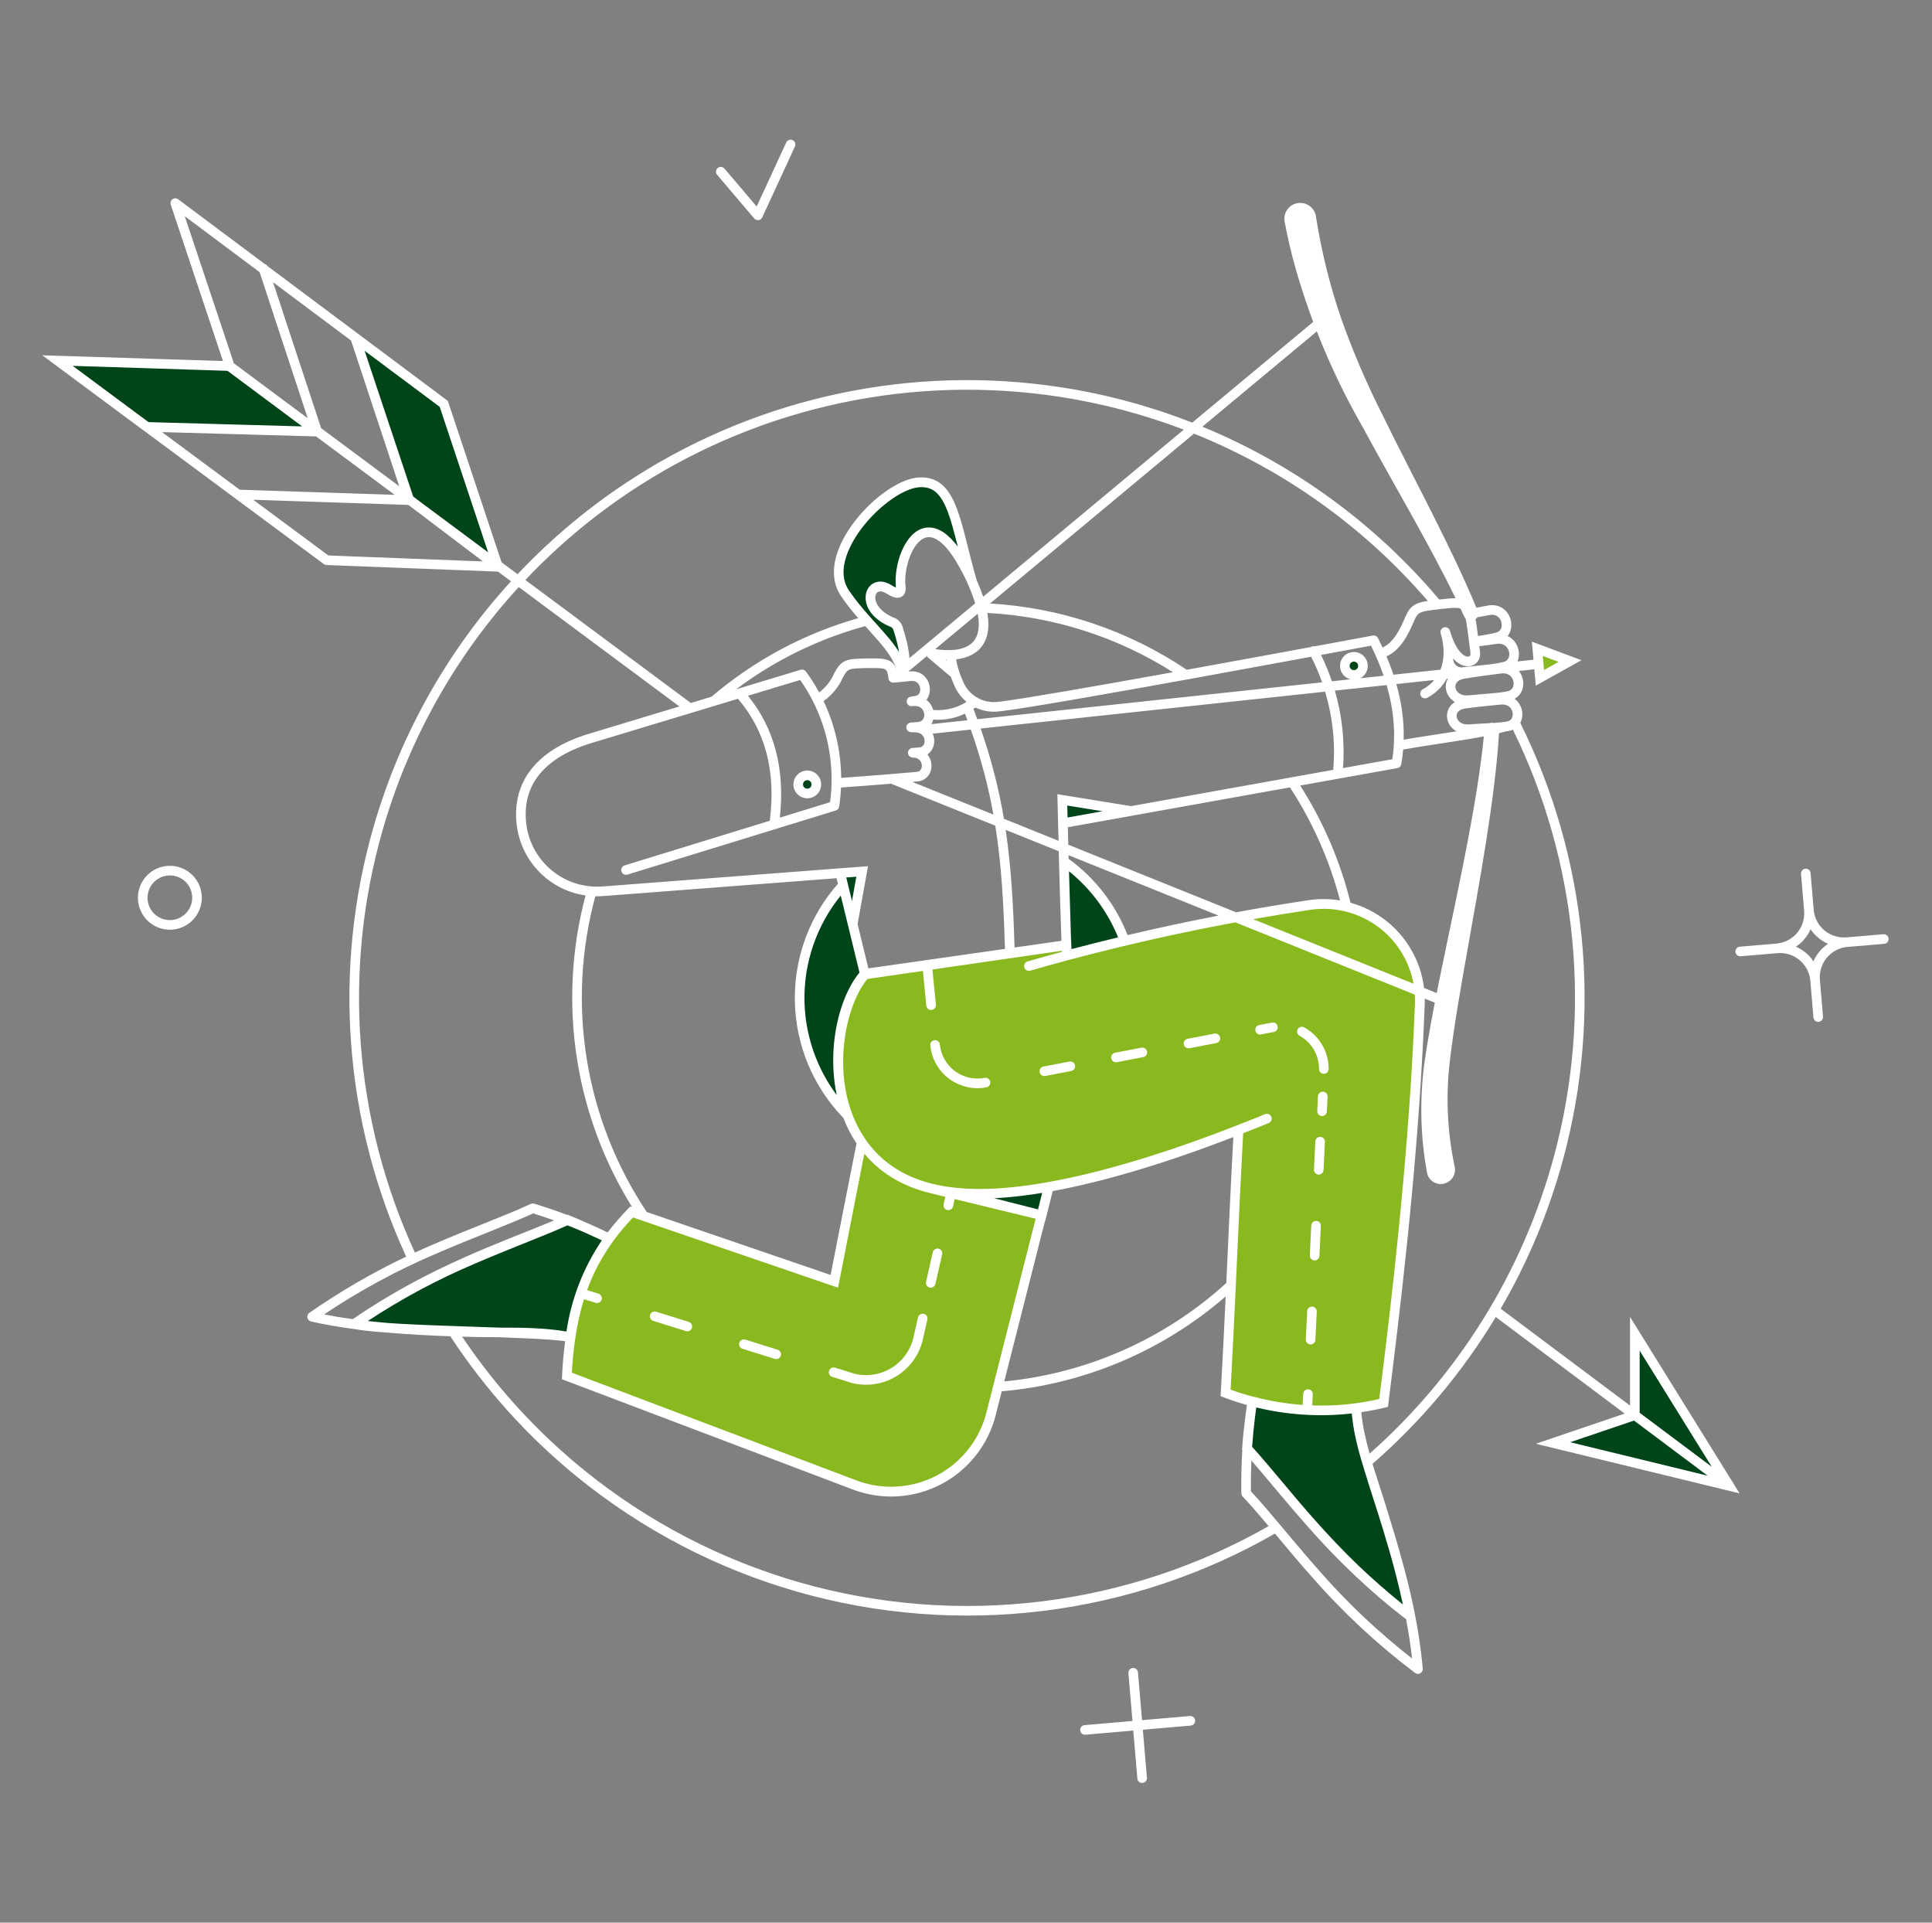 <svg width="201" height="200" viewBox="0 0 201 200" fill="none" xmlns="http://www.w3.org/2000/svg">
<rect x="0" y="0" width="201" height="200" fill="#808080" stroke="none"/>
<path d="M136.248 94.129C127.74 95.406 119.31 97.157 110.997 99.373L110.947 98.298L89.964 101.292C87.031 104.586 85.688 113.157 89.645 118.819L86.81 133.288L65.72 126.068C60.913 130.989 59.32 136.233 58.975 143.13L88.9 154.454C90.315 154.992 91.828 155.224 93.34 155.136C94.851 155.047 96.327 154.639 97.669 153.939C99.012 153.239 100.191 152.263 101.129 151.074C102.067 149.886 102.743 148.512 103.112 147.044L108.356 126.41L98.852 124C107.844 125.192 121.71 120.337 128.857 117.536C128.439 124.699 128.097 134.294 127.508 144.896C132.757 146.888 138.484 147.252 143.943 145.941C145.577 133.135 147.192 118.695 147.724 104.441C147.78 102.97 147.511 101.504 146.937 100.148C146.363 98.792 145.498 97.579 144.403 96.595C143.308 95.611 142.009 94.88 140.6 94.454C139.191 94.028 137.705 93.917 136.248 94.129Z" fill="#89B81F"/>
<path d="M159.941 67.491L160.207 70.512L163.342 68.764L159.941 67.491Z" fill="#89B81F"/>
<path d="M153.272 63.729C150.612 57.229 146.584 49.935 143.449 43.513C141.769 40.203 140.303 36.789 139.06 33.291C137.871 29.822 136.987 26.255 136.419 22.632C136.402 22.478 136.355 22.33 136.28 22.195C136.204 22.06 136.103 21.941 135.981 21.847C135.859 21.752 135.719 21.683 135.57 21.643C135.421 21.603 135.265 21.594 135.112 21.615C134.959 21.637 134.812 21.689 134.68 21.769C134.547 21.849 134.432 21.954 134.342 22.079C134.251 22.204 134.186 22.346 134.151 22.496C134.117 22.647 134.112 22.803 134.139 22.955C134.49 24.839 134.94 26.704 135.488 28.541C137.111 33.989 139.362 39.23 142.195 44.159C145.595 50.467 149.89 57.573 152.795 63.938C152.823 64.001 152.874 64.051 152.939 64.076C153.003 64.101 153.075 64.1 153.138 64.072C153.201 64.044 153.251 63.992 153.276 63.928C153.301 63.864 153.3 63.792 153.272 63.729Z" fill="white"/>
<path d="M89.964 101.292L87.722 92.077C84.733 95.365 83.113 99.671 83.194 104.114C83.275 108.557 85.051 112.801 88.159 115.977C86.145 110.545 87.608 103.933 89.964 101.292Z" fill="#00441A"/>
<path d="M117.001 97.872C114.987 98.347 112.992 98.86 111.001 99.392C110.849 96.276 110.735 91.773 110.678 89.592C113.587 91.636 115.795 94.528 117.001 97.872Z" fill="#00441A"/>
<path d="M99.331 70.094L96.766 67.928C97.464 68.084 98.179 68.148 98.894 68.118C98.976 68.789 99.122 69.451 99.331 70.094Z" fill="#00441A"/>
<path d="M89.698 90.652L88.71 96.143L87.418 90.823L89.698 90.652Z" fill="#00441A"/>
<path d="M97.393 123.75L108.375 126.41L109.116 123.465C105.221 124.149 100.984 124.529 97.393 123.75Z" fill="#00441A"/>
<path d="M117.685 84.363L110.579 85.636L110.522 83.204L117.685 84.363Z" fill="#00441A"/>
<path d="M154.944 75.908C154.336 82.862 152.379 91.678 150.935 98.651C150.175 102.299 149.32 106.365 148.769 110.07C148.178 114.005 148.242 118.012 148.959 121.926C148.988 122.053 149.043 122.173 149.12 122.277C149.197 122.382 149.295 122.47 149.407 122.536C149.52 122.602 149.645 122.643 149.774 122.659C149.903 122.674 150.034 122.663 150.159 122.626C150.408 122.555 150.618 122.39 150.746 122.166C150.874 121.941 150.909 121.676 150.843 121.426C150.065 117.755 149.898 113.98 150.349 110.254C150.786 106.554 151.508 102.521 152.154 98.873C153.384 91.83 155.077 83 155.476 75.946C155.474 75.879 155.448 75.816 155.402 75.768C155.356 75.72 155.294 75.691 155.227 75.686C155.161 75.681 155.095 75.701 155.043 75.742C154.991 75.783 154.955 75.842 154.944 75.908Z" fill="white"/>
<path d="M101.155 60.556C100.946 60.062 100.678 59.55 100.395 59.017C96.256 51.207 93.251 57.877 93.726 61.145C93.745 61.734 93.439 61.909 92.453 61.297C90.415 60.032 89.264 63.384 93.004 64.812C93.182 64.935 93.321 65.106 93.404 65.306C94.126 67.548 94.316 69.006 93.936 70.398C93.636 67.398 90.348 65.342 87.894 61.698C85.143 57.611 91.994 50.431 95.608 50.184C99.222 49.937 99.407 54.685 101.155 60.556Z" fill="#00441A"/>
<path d="M141.093 146.474C137.478 146.953 133.805 146.715 130.282 145.774C130.054 147.427 129.845 148.966 129.731 150.657C133.651 154.95 138.505 161.902 146.717 168.137C144.796 158.256 141.356 151.607 141.093 146.474Z" fill="#00441A"/>
<path d="M59.032 126.885C53.532 129.367 45.563 131.702 36.84 137.734C40.676 138.541 56.276 138.463 59.355 139.102C59.815 135.395 61.193 131.862 63.364 128.823C61.863 128.12 60.609 127.531 59.032 126.885Z" fill="#00441A"/>
<path d="M51.812 58.96L42.559 51.949L36.954 35.134L46.169 42.012L51.812 58.96Z" fill="#00441A"/>
<path d="M33.002 44.9L15.275 44.406L5.984 37.509L23.844 38.079L33.002 44.9Z" fill="#00441A"/>
<path d="M84.929 81.513C84.951 81.762 84.874 82.011 84.714 82.203C84.553 82.395 84.323 82.516 84.074 82.539C83.824 82.561 83.576 82.484 83.384 82.324C83.191 82.163 83.07 81.933 83.048 81.684C83.025 81.434 83.103 81.186 83.263 80.994C83.423 80.801 83.653 80.68 83.903 80.658C84.152 80.635 84.4 80.713 84.593 80.873C84.785 81.033 84.906 81.263 84.929 81.513Z" fill="#00441A"/>
<path d="M141.796 69.182C141.819 69.431 141.741 69.68 141.581 69.872C141.421 70.064 141.19 70.185 140.941 70.208C140.692 70.231 140.443 70.153 140.251 69.993C140.059 69.832 139.938 69.602 139.915 69.353C139.904 69.229 139.917 69.105 139.954 68.986C139.991 68.868 140.051 68.758 140.13 68.663C140.209 68.567 140.307 68.489 140.417 68.431C140.526 68.374 140.646 68.338 140.77 68.327C140.894 68.316 141.018 68.329 141.136 68.366C141.255 68.403 141.365 68.462 141.46 68.542C141.555 68.621 141.634 68.719 141.692 68.828C141.749 68.938 141.785 69.058 141.796 69.182Z" fill="#00441A"/>
<path d="M170.087 138.741V147.215L161.575 150.103L179.91 154.568L170.087 138.741Z" fill="#00441A"/>
<path d="M117.852 173.506C118.127 173.483 118.369 173.688 118.392 173.963L118.814 178.935L123.797 178.504C124.072 178.48 124.315 178.684 124.339 178.959C124.363 179.234 124.159 179.476 123.884 179.5L118.898 179.931L119.323 184.925C119.346 185.2 119.143 185.443 118.868 185.466C118.593 185.49 118.35 185.285 118.327 185.01L117.903 180.017L112.921 180.45C112.646 180.474 112.403 180.27 112.379 179.995C112.356 179.72 112.56 179.478 112.834 179.454L117.818 179.021L117.396 174.047C117.373 173.772 117.577 173.53 117.852 173.506ZM17.946 20.725C18.123 20.597 18.363 20.599 18.539 20.73L27.557 27.472C27.669 27.505 27.765 27.578 27.831 27.677L46.468 41.611L46.594 41.706L46.643 41.854L52.183 58.493L53.848 59.729C57.45 55.907 61.534 52.513 66.026 49.644C79.187 41.239 94.958 37.912 110.393 40.288C115.096 41.011 119.669 42.251 124.039 43.962L136.622 33.486C136.03 31.905 135.491 30.304 135.008 28.684L134.806 27.987C134.344 26.359 133.957 24.71 133.647 23.047V23.043C133.608 22.822 133.616 22.599 133.664 22.386V22.383C133.714 22.168 133.807 21.965 133.936 21.787L134.041 21.657C134.151 21.533 134.279 21.426 134.421 21.34C134.611 21.226 134.822 21.152 135.042 21.121C135.26 21.09 135.485 21.103 135.699 21.16L135.856 21.211C136.011 21.269 136.156 21.35 136.288 21.452C136.463 21.588 136.608 21.758 136.715 21.949L136.717 21.952C136.821 22.139 136.885 22.344 136.912 22.554C137.475 26.147 138.352 29.684 139.531 33.124L140.004 34.423C140.973 37.016 142.066 39.56 143.279 42.047L143.895 43.287L143.898 43.294C146.963 49.573 150.929 56.775 153.597 63.212C153.99 63.138 154.365 63.069 154.796 62.99C155.408 62.877 155.947 63.002 156.366 63.294C156.776 63.581 157.041 64.006 157.161 64.449C157.311 65.007 157.233 65.677 156.853 66.166C156.954 66.213 157.051 66.267 157.141 66.33C157.566 66.626 157.839 67.062 157.958 67.519C158.066 67.938 158.048 68.395 157.876 68.803L159.539 68.626L159.374 66.745L164.529 68.674L159.777 71.324L159.625 69.622L158.014 69.794C158.215 70.044 158.352 70.332 158.421 70.627C158.528 71.079 158.487 71.573 158.264 71.997C158.113 72.284 157.881 72.523 157.58 72.689C157.979 72.989 158.238 73.424 158.336 73.883C158.429 74.317 158.382 74.788 158.163 75.19C165.138 89.263 166.73 105.406 162.626 120.575C161.141 126.067 158.946 131.292 156.128 136.134L169.586 146.213V136.987L180.979 155.343L159.786 150.182L169.03 147.046L155.616 137.001C152.172 142.713 147.849 147.869 142.794 152.275C142.84 152.428 142.885 152.582 142.932 152.738C143.316 153.962 143.729 155.18 144.099 156.374C144.373 157.256 144.64 158.13 144.901 158.996C145.147 159.8 145.393 160.632 145.635 161.494C146.754 165.442 147.646 169.339 148.02 173.578C148.037 173.775 147.937 173.963 147.764 174.059C147.592 174.155 147.379 174.14 147.221 174.021C143.301 171.065 139.696 167.711 136.467 164.013C135.067 162.435 133.805 160.921 132.639 159.529C125.234 163.776 117.059 166.509 108.585 167.564C99.981 168.635 91.248 167.956 82.913 165.566C74.577 163.176 66.811 159.126 60.081 153.658C54.933 149.476 50.474 144.529 46.85 139.002C44.767 138.929 42.522 138.813 40.303 138.62C38.908 138.524 37.727 138.408 36.927 138.258C36.883 138.253 36.839 138.248 36.794 138.242C36.789 138.241 36.783 138.24 36.778 138.239C35.21 138.032 33.711 137.777 32.356 137.461C32.164 137.416 32.016 137.262 31.979 137.068C31.942 136.874 32.023 136.676 32.185 136.563C35.381 134.343 38.75 132.388 42.26 130.717C35.793 116.695 34.588 100.808 38.878 85.963C41.64 76.408 46.557 67.702 53.164 60.467L51.808 59.46H51.792L33.971 58.775C33.871 58.771 33.773 58.737 33.692 58.677L15.113 44.901H15.103L14.977 44.807L4.404 36.959L23.199 37.555L17.765 21.29C17.696 21.082 17.769 20.853 17.946 20.725ZM130.19 151.924C130.144 152.991 130.128 154.06 130.142 155.129C131.165 156.227 132.224 157.478 133.356 158.828C134.244 159.887 135.179 161.009 136.186 162.174L137.218 163.353L137.22 163.356C140.15 166.712 143.396 169.779 146.908 172.519C146.752 171.131 146.541 169.776 146.286 168.438C146.177 168.354 146.069 168.269 145.96 168.184C144.2 166.822 142.593 165.427 141.118 164.036C141.043 163.966 140.969 163.896 140.895 163.826C140.844 163.777 140.792 163.728 140.741 163.679C139.148 162.166 137.623 160.58 136.173 158.925C133.842 156.313 131.905 153.888 130.19 151.924ZM127.515 134.857C120.993 140.515 112.841 143.976 104.219 144.727L103.596 147.184C103.21 148.721 102.503 150.16 101.521 151.403C100.539 152.647 99.305 153.668 97.9 154.401C96.495 155.134 94.95 155.561 93.369 155.654C91.787 155.746 90.203 155.503 88.722 154.94L58.458 143.468L58.475 143.105C58.537 141.86 58.641 140.666 58.795 139.515C57.979 139.402 56.671 139.31 55.053 139.231C54.091 139.184 53.031 139.141 51.917 139.101C51.246 139.1 50.578 139.099 49.921 139.087C49.331 139.076 48.715 139.06 48.079 139.043C51.574 144.247 55.828 148.914 60.712 152.881C67.338 158.265 74.983 162.253 83.189 164.605C91.395 166.957 99.991 167.627 108.462 166.572C116.744 165.541 124.737 162.882 131.985 158.752C131.033 157.622 130.143 156.585 129.28 155.668C129.195 155.577 129.146 155.457 129.144 155.333C129.12 153.843 129.154 152.353 129.245 150.867L129.217 150.837L129.232 150.624C129.312 149.441 129.438 148.332 129.583 147.214C129.628 146.86 129.674 146.506 129.725 146.152C128.918 145.925 128.12 145.663 127.332 145.364C127.329 145.363 127.326 145.361 127.324 145.36L126.989 145.233L127.008 144.868C127.2 141.415 127.364 138.059 127.515 134.857ZM130.7 146.407C130.651 146.765 130.604 147.119 130.559 147.471C130.436 148.48 130.338 149.49 130.269 150.504C131.231 151.564 132.226 152.749 133.286 154.015C134.404 155.351 135.599 156.78 136.923 158.263L136.926 158.266C136.954 158.298 136.983 158.33 137.011 158.362C138.314 159.819 139.738 161.328 141.318 162.847C142.803 164.264 144.349 165.617 145.953 166.901C145.559 165.06 145.116 163.337 144.659 161.715C144.434 160.925 144.199 160.132 143.958 159.332C143.566 158.048 143.177 156.832 142.807 155.677C142.516 154.769 142.237 153.895 141.981 153.051C141.424 151.272 140.917 149.43 140.696 147.618C140.68 147.493 140.667 147.37 140.654 147.247C140.649 147.195 140.643 147.143 140.638 147.091C140.636 147.071 140.633 147.052 140.631 147.032C140.223 147.078 139.813 147.115 139.404 147.143C139.365 147.146 139.327 147.149 139.289 147.152C139.156 147.161 139.023 147.169 138.89 147.175C138.807 147.18 138.725 147.184 138.642 147.187C138.521 147.192 138.399 147.197 138.278 147.201C138.178 147.204 138.079 147.205 137.979 147.207C137.835 147.209 137.691 147.212 137.547 147.213C137.377 147.213 137.206 147.213 137.036 147.211C137.013 147.21 136.989 147.209 136.966 147.209C134.858 147.175 132.756 146.907 130.7 146.407ZM87.19 133.947L86.68 133.772C86.663 133.768 86.645 133.766 86.628 133.76L65.86 126.644C63.586 129.027 62.07 131.488 61.081 134.2L62.263 134.57C62.527 134.652 62.674 134.932 62.591 135.196C62.509 135.459 62.229 135.606 61.965 135.524L60.76 135.147C60.34 136.488 60.037 137.892 59.825 139.378L59.785 139.702L59.78 139.701C59.648 140.692 59.556 141.72 59.495 142.791L89.077 153.986L89.078 153.987C90.427 154.5 91.869 154.72 93.31 154.636C94.751 154.551 96.158 154.163 97.438 153.496C98.718 152.828 99.843 151.898 100.737 150.764C101.631 149.632 102.276 148.321 102.627 146.921L107.746 126.776L99.32 124.731L99.148 125.495C99.087 125.764 98.819 125.933 98.549 125.872C98.28 125.811 98.111 125.542 98.172 125.273L98.348 124.496L97.275 124.236L97.276 124.23L97.218 124.216L97.212 124.214C94.408 123.604 91.87 122.327 89.92 120.01L87.19 133.947ZM163.365 150.023L177.653 153.503L170 147.772L163.365 150.023ZM170.586 146.961L178.085 152.577L170.586 140.494V146.961ZM157.397 75.898C157.261 75.96 157.112 76.01 156.951 76.039C156.84 76.058 156.727 76.075 156.613 76.09C156.603 76.094 156.594 76.1 156.583 76.103C156.389 76.159 156.178 76.213 155.955 76.267C155.524 83.308 153.856 92.031 152.646 98.959C151.999 102.611 151.28 106.629 150.845 110.312V110.314C150.402 113.979 150.565 117.691 151.328 121.302C151.426 121.678 151.372 122.076 151.18 122.413C150.988 122.75 150.671 123 150.296 123.107L150.295 123.106C150.107 123.161 149.91 123.178 149.716 123.156L149.712 123.155C149.519 123.131 149.329 123.069 149.155 122.967L149.153 122.966C148.984 122.867 148.834 122.733 148.716 122.573C148.599 122.413 148.515 122.229 148.471 122.037L148.469 122.027L148.467 122.016C147.74 118.048 147.675 113.986 148.274 109.997L148.496 108.586C148.726 107.179 148.991 105.737 149.271 104.3L148.229 103.88C148.231 103.977 148.232 104.074 148.231 104.171L148.223 104.46C147.73 117.678 146.304 131.052 144.798 143.13C144.678 144.097 144.561 145.056 144.44 146.005C144.439 146.01 144.438 146.014 144.437 146.018L144.395 146.346L144.074 146.423C144.069 146.425 144.065 146.427 144.061 146.428C143.255 146.622 142.443 146.778 141.627 146.9C141.633 146.964 141.637 147.028 141.643 147.091C141.769 148.353 142.073 149.715 142.489 151.213C151.711 143.053 158.411 132.33 161.662 120.313C165.675 105.475 164.154 89.69 157.397 75.898ZM128.528 95.948C122.891 96.992 117.295 98.248 111.75 99.711C111.544 99.765 111.337 99.819 111.13 99.875L111.011 99.906C109.722 100.256 108.452 100.606 107.183 100.972C106.918 101.049 106.642 100.896 106.565 100.63C106.488 100.365 106.641 100.088 106.907 100.011C108.093 99.669 109.279 99.342 110.477 99.016L110.47 98.901L105.19 99.667C105.167 99.672 105.144 99.675 105.12 99.677L97.007 100.854L97.368 104.51C97.395 104.785 97.194 105.03 96.919 105.057C96.645 105.084 96.4 104.884 96.373 104.609L96.016 100.998L90.245 101.835C89.007 103.317 87.996 106.054 87.767 109.153C87.635 110.951 87.769 112.84 88.257 114.638C88.3 114.794 88.345 114.949 88.393 115.103C88.414 115.172 88.436 115.24 88.459 115.308C88.837 116.448 89.361 117.539 90.055 118.533L90.176 118.707L90.174 118.714C93.227 122.917 98.217 123.926 103.58 123.632C103.61 123.631 103.64 123.629 103.67 123.628C103.722 123.625 103.773 123.621 103.825 123.618C104.024 123.605 104.223 123.592 104.423 123.576C104.549 123.566 104.675 123.555 104.8 123.544C104.922 123.533 105.044 123.521 105.167 123.509C105.27 123.499 105.374 123.489 105.477 123.478C105.599 123.465 105.721 123.452 105.843 123.438C105.959 123.425 106.074 123.411 106.19 123.397C106.445 123.366 106.701 123.333 106.957 123.297C107.253 123.256 107.551 123.212 107.85 123.166C108.069 123.132 108.288 123.095 108.507 123.058C108.679 123.029 108.851 122.999 109.024 122.968L109.03 122.967C110.74 122.662 112.48 122.276 114.205 121.836C114.585 121.739 114.964 121.638 115.341 121.537C116.473 121.232 117.592 120.909 118.684 120.575C118.887 120.513 119.09 120.45 119.292 120.387C120.021 120.16 120.738 119.929 121.437 119.697C121.668 119.62 121.896 119.542 122.124 119.465C122.207 119.437 122.29 119.409 122.373 119.38C122.917 119.195 123.45 119.011 123.969 118.827C124.646 118.587 125.298 118.349 125.922 118.118C126.271 117.989 126.61 117.861 126.941 117.736C127.554 117.504 128.133 117.282 128.674 117.07L129.317 116.819C130.238 116.457 130.991 116.16 131.606 115.899C131.86 115.791 132.154 115.91 132.262 116.164C132.37 116.418 132.251 116.711 131.998 116.819C131.294 117.118 130.414 117.462 129.339 117.884C129.083 122.35 128.851 127.7 128.574 133.642C128.578 133.686 128.575 133.729 128.568 133.772C128.408 137.19 128.235 140.802 128.028 144.554C128.634 144.775 129.246 144.973 129.863 145.15L129.864 145.145L130.379 145.282C130.39 145.284 130.402 145.285 130.413 145.288C132.09 145.736 133.802 146.019 135.525 146.141L135.581 144.996C135.594 144.72 135.828 144.507 136.104 144.52C136.38 144.533 136.593 144.768 136.58 145.044L136.524 146.193C137.373 146.222 138.223 146.212 139.072 146.162C139.258 146.15 139.444 146.138 139.63 146.123C139.659 146.12 139.688 146.118 139.717 146.116C139.916 146.099 140.115 146.08 140.313 146.059C140.391 146.051 140.469 146.042 140.546 146.033C141.533 145.92 142.515 145.753 143.49 145.532C143.681 144.027 143.873 142.499 144.062 140.953C145.463 129.432 146.729 116.838 147.207 104.408C147.219 104.092 147.212 103.777 147.193 103.463L128.528 95.948ZM96.104 136.668C96.373 136.729 96.542 136.996 96.481 137.265L96.02 139.296C96.019 139.3 96.02 139.305 96.019 139.309C95.858 140.026 95.567 140.707 95.164 141.319L94.984 141.577C94.486 142.254 93.852 142.818 93.124 143.236C92.397 143.654 91.589 143.918 90.754 144.008C89.919 144.099 89.075 144.014 88.274 143.761C88.249 143.753 88.226 143.742 88.203 143.73L86.582 143.223C86.318 143.141 86.171 142.86 86.253 142.596C86.336 142.333 86.617 142.186 86.88 142.268L88.593 142.804C88.615 142.811 88.635 142.821 88.655 142.831C89.3 143.023 89.977 143.086 90.647 143.013C91.344 142.938 92.018 142.719 92.626 142.37C93.234 142.02 93.762 141.548 94.178 140.983C94.594 140.42 94.887 139.776 95.041 139.093C95.042 139.091 95.043 139.089 95.043 139.087L95.506 137.045C95.567 136.775 95.835 136.607 96.104 136.668ZM128.315 118.281C127.967 118.415 127.606 118.554 127.232 118.695C126.887 118.825 126.532 118.959 126.168 119.093C126.127 119.109 126.086 119.125 126.044 119.14C125.518 119.334 124.972 119.532 124.411 119.732C124.37 119.746 124.329 119.761 124.289 119.775C123.801 119.948 123.301 120.12 122.791 120.295C122.646 120.344 122.5 120.395 122.354 120.444C122.168 120.507 121.981 120.57 121.792 120.632C121.639 120.684 121.484 120.734 121.329 120.785C120.523 121.05 119.696 121.312 118.855 121.568C118.729 121.606 118.603 121.645 118.476 121.683C118.233 121.756 117.988 121.83 117.743 121.902C117.693 121.916 117.644 121.931 117.594 121.945C117.026 122.111 116.453 122.272 115.875 122.429C115.771 122.458 115.666 122.486 115.561 122.514C115.289 122.587 115.016 122.66 114.742 122.731C114.718 122.737 114.695 122.744 114.671 122.75C114.553 122.78 114.433 122.809 114.314 122.839C113.877 122.95 113.439 123.057 113 123.161C112.806 123.207 112.611 123.252 112.417 123.296C112.166 123.354 111.917 123.411 111.667 123.465C111.611 123.477 111.556 123.49 111.5 123.502C111.193 123.568 110.886 123.631 110.579 123.693C110.483 123.712 110.386 123.731 110.291 123.75C110.085 123.79 109.879 123.83 109.673 123.868C109.623 123.877 109.573 123.887 109.523 123.896L108.739 127.012L108.719 127.007L104.481 143.698C113.083 142.872 121.188 139.283 127.58 133.463C127.845 127.767 128.072 122.597 128.315 118.281ZM76.919 139.677C77.002 139.414 77.282 139.267 77.545 139.349L80.903 140.4C81.166 140.482 81.313 140.762 81.231 141.026C81.148 141.29 80.868 141.437 80.604 141.354L77.248 140.304C76.984 140.222 76.837 139.941 76.919 139.677ZM136.517 135.918C136.793 135.931 137.006 136.165 136.993 136.441L136.851 139.375C136.838 139.65 136.603 139.863 136.328 139.85C136.052 139.837 135.839 139.603 135.852 139.327L135.994 136.393C136.007 136.117 136.241 135.904 136.517 135.918ZM59.04 127.464C57.712 128.057 56.249 128.647 54.683 129.275C53.036 129.935 51.271 130.641 49.408 131.448L49.404 131.449C45.518 133.094 41.791 135.092 38.269 137.413C38.963 137.491 39.666 137.561 40.373 137.623C40.755 137.649 41.155 137.675 41.572 137.699C43.615 137.815 46.015 137.9 48.398 137.981C49.589 138.021 50.776 138.06 51.911 138.101C54.203 138.105 56.655 138.108 58.932 138.51C59.434 135.112 60.692 131.87 62.614 129.024C61.987 128.731 61.395 128.457 60.791 128.186C60.212 127.935 59.628 127.694 59.04 127.464ZM67.634 136.774C67.717 136.51 67.997 136.363 68.26 136.446L71.655 137.507C71.918 137.59 72.065 137.871 71.983 138.134C71.9 138.398 71.62 138.545 71.357 138.463L67.961 137.4C67.698 137.317 67.552 137.037 67.634 136.774ZM55.468 126.221C54.096 126.845 52.575 127.462 50.939 128.118C49.228 128.804 47.388 129.537 45.437 130.383L45.433 130.385C41.335 132.126 37.413 134.251 33.716 136.729C34.663 136.917 35.665 137.082 36.703 137.222C44.803 131.654 52.291 129.216 57.643 126.944C56.924 126.687 56.199 126.446 55.468 126.221ZM97.64 129.887C97.909 129.948 98.078 130.216 98.017 130.485L97.321 133.557C97.26 133.827 96.992 133.995 96.723 133.934C96.454 133.873 96.285 133.606 96.346 133.337L97.041 130.264C97.103 129.995 97.371 129.826 97.64 129.887ZM62.87 93.203L62.869 93.202C62.558 93.229 62.247 93.238 61.936 93.231C60.445 98.732 60.136 104.488 61.037 110.119C61.949 115.825 64.081 121.265 67.283 126.074L86.412 132.623L89.11 118.936C88.546 118.1 88.096 117.209 87.744 116.289C84.583 113.028 82.777 108.689 82.694 104.146C82.69 103.957 82.691 103.768 82.694 103.58C82.745 99.291 84.333 95.159 87.174 91.939L87.032 91.353L62.87 93.203ZM136.944 127.001C137.22 127.014 137.433 127.248 137.419 127.524L137.27 130.638C137.257 130.914 137.022 131.127 136.747 131.114C136.471 131.1 136.258 130.867 136.271 130.591L136.42 127.476C136.434 127.2 136.668 126.987 136.944 127.001ZM53.97 61.067C47.432 68.204 42.567 76.802 39.839 86.241C35.617 100.853 36.802 116.491 43.166 130.294C43.509 130.136 43.853 129.982 44.198 129.83L45.042 129.464C47.007 128.612 48.86 127.873 50.567 127.189C52.278 126.503 53.838 125.874 55.229 125.234L55.315 125.204C55.403 125.181 55.496 125.183 55.584 125.21C56.724 125.556 57.852 125.943 58.965 126.366L59.022 126.34L59.221 126.422C59.929 126.713 60.573 126.992 61.202 127.274C61.881 127.568 62.554 127.878 63.221 128.201C63.854 127.361 64.564 126.535 65.362 125.718L65.582 125.493L65.756 125.551C62.86 120.894 60.917 115.703 60.049 110.277C59.136 104.567 59.434 98.73 60.92 93.146C60.474 93.081 60.032 92.983 59.599 92.847C58.541 92.515 57.558 91.976 56.709 91.263C55.858 90.55 55.158 89.676 54.646 88.692C54.135 87.708 53.822 86.633 53.727 85.528L53.699 85.113C53.607 83.059 54.204 81.3 55.395 79.861C56.656 78.338 58.553 77.208 60.91 76.439L60.92 76.436L70.681 73.486L53.97 61.067ZM108.428 124.088C108.142 124.134 107.854 124.179 107.565 124.221C107.44 124.24 107.315 124.257 107.19 124.275C107.009 124.3 106.828 124.324 106.646 124.347C106.524 124.363 106.402 124.379 106.281 124.394C106.148 124.41 106.015 124.425 105.881 124.44C105.816 124.447 105.751 124.454 105.685 124.462C105.502 124.481 105.321 124.5 105.139 124.517C105.061 124.525 104.982 124.532 104.904 124.539C104.798 124.548 104.692 124.557 104.586 124.566C104.437 124.578 104.288 124.589 104.139 124.599C103.983 124.61 103.826 124.62 103.669 124.629C103.588 124.633 103.508 124.64 103.427 124.644L107.993 125.801L108.428 124.088ZM137.364 118.258C137.64 118.272 137.853 118.506 137.839 118.782L137.699 121.71C137.685 121.985 137.451 122.198 137.175 122.185C136.899 122.172 136.686 121.938 136.7 121.662L136.84 118.734C136.854 118.458 137.088 118.245 137.364 118.258ZM150.216 104.681C149.858 106.529 149.526 108.378 149.263 110.143C148.681 114.016 148.743 117.961 149.447 121.814L149.476 121.902L149.522 121.979L149.523 121.981C149.559 122.03 149.606 122.072 149.66 122.104C149.71 122.134 149.768 122.153 149.831 122.162C149.893 122.169 149.957 122.164 150.017 122.146L150.022 122.145C150.145 122.11 150.248 122.029 150.311 121.919C150.375 121.807 150.392 121.676 150.36 121.553L150.356 121.542L150.354 121.53C149.565 117.805 149.394 113.974 149.852 110.194C150.061 108.422 150.336 106.575 150.635 104.733C150.532 104.763 150.419 104.763 150.311 104.719L150.216 104.681ZM137.64 113.559C137.916 113.573 138.129 113.808 138.116 114.084L138.041 115.619C138.027 115.895 137.792 116.108 137.516 116.094C137.241 116.081 137.028 115.846 137.042 115.571L137.117 114.035C137.13 113.759 137.364 113.546 137.64 113.559ZM87.47 93.16C84.969 96.243 83.626 100.116 83.694 104.105L83.706 104.508C83.85 107.921 85.024 111.195 87.049 113.911C86.716 112.318 86.622 110.69 86.721 109.135C86.912 106.148 87.812 103.357 89.126 101.545C89.141 101.523 89.157 101.501 89.172 101.48C89.228 101.404 89.284 101.329 89.341 101.256C89.366 101.225 89.392 101.194 89.418 101.164L87.691 94.064L87.47 93.16ZM97.235 108.202C97.51 108.175 97.755 108.376 97.782 108.651C97.835 109.195 98.001 109.72 98.27 110.197C98.538 110.672 98.903 111.086 99.34 111.414C99.724 111.7 100.156 111.913 100.614 112.044L100.812 112.094C101.345 112.217 101.897 112.226 102.433 112.123C102.704 112.07 102.967 112.248 103.019 112.519C103.071 112.79 102.894 113.053 102.623 113.105C101.949 113.235 101.257 113.223 100.588 113.069C100.004 112.935 99.45 112.696 98.953 112.364L98.743 112.215C98.194 111.805 97.736 111.286 97.399 110.689C97.062 110.092 96.854 109.431 96.787 108.749C96.76 108.474 96.96 108.229 97.235 108.202ZM111.257 110.424C111.528 110.372 111.791 110.55 111.843 110.821C111.895 111.092 111.718 111.354 111.447 111.407L108.748 111.926C108.477 111.979 108.214 111.802 108.162 111.531C108.109 111.26 108.287 110.997 108.558 110.945L111.257 110.424ZM135.009 107.065C135.142 106.823 135.446 106.735 135.688 106.868C135.869 106.967 136.042 107.077 136.208 107.198L136.371 107.322L136.372 107.323C136.955 107.787 137.424 108.378 137.746 109.048C138.067 109.721 138.232 110.457 138.228 111.203C138.226 111.479 138.001 111.701 137.725 111.7C137.449 111.698 137.226 111.473 137.228 111.197C137.232 110.603 137.1 110.017 136.844 109.481C136.588 108.946 136.214 108.476 135.75 108.106L135.485 107.913C135.394 107.852 135.302 107.796 135.208 107.744C134.965 107.611 134.876 107.307 135.009 107.065ZM118.753 108.982C119.025 108.93 119.286 109.107 119.338 109.379C119.39 109.649 119.214 109.911 118.943 109.963L116.201 110.492C115.93 110.544 115.667 110.366 115.615 110.095C115.563 109.824 115.74 109.562 116.011 109.509L118.753 108.982ZM126.349 107.52C126.62 107.468 126.883 107.645 126.935 107.917C126.987 108.188 126.81 108.449 126.539 108.502L123.748 109.039C123.476 109.091 123.214 108.913 123.162 108.642C123.11 108.371 123.287 108.11 123.558 108.057L126.349 107.52ZM132.334 106.368C132.606 106.316 132.867 106.493 132.919 106.764C132.972 107.035 132.795 107.298 132.524 107.35L131.195 107.606C130.924 107.658 130.661 107.481 130.609 107.21C130.557 106.938 130.734 106.676 131.005 106.624L132.334 106.368ZM187.829 90.363C188.104 90.34 188.345 90.544 188.369 90.819L188.692 94.653L188.709 94.807C188.819 95.577 189.211 96.282 189.81 96.783C190.449 97.317 191.273 97.577 192.103 97.507L195.942 97.183C196.217 97.16 196.459 97.365 196.482 97.64C196.505 97.915 196.301 98.157 196.026 98.18L192.188 98.504L192.187 98.502C191.36 98.58 190.595 98.982 190.061 99.62C189.56 100.22 189.301 100.981 189.329 101.758L189.338 101.915L189.661 105.753C189.684 106.028 189.48 106.27 189.205 106.294C188.93 106.317 188.688 106.112 188.665 105.837L188.34 101.988C188.265 101.216 187.909 100.501 187.341 99.977L187.224 99.874C186.586 99.34 185.763 99.079 184.934 99.149L184.933 99.148L184.93 99.149L181.092 99.472C180.817 99.495 180.575 99.291 180.551 99.016C180.528 98.741 180.733 98.498 181.008 98.475L184.842 98.153L184.997 98.134C185.766 98.025 186.47 97.635 186.972 97.036C187.506 96.397 187.766 95.572 187.696 94.742L187.373 90.903C187.349 90.628 187.554 90.386 187.829 90.363ZM152.574 93.238L151.424 98.752C151.093 100.341 150.747 102.006 150.415 103.682L150.685 103.792C150.721 103.806 150.753 103.826 150.784 103.847C151.071 102.123 151.373 100.414 151.662 98.786C152.082 96.377 152.553 93.767 153.01 91.094C152.865 91.815 152.72 92.531 152.574 93.238ZM154.373 76.604C153.478 76.774 152.485 76.938 151.466 77.097C149.607 77.388 147.651 77.673 145.979 77.969C145.937 78.474 145.875 78.981 145.788 79.491C145.752 79.698 145.591 79.862 145.383 79.899L135.267 81.713C137.665 85.465 139.434 89.583 140.506 93.906C140.586 93.928 140.665 93.951 140.745 93.975C142.224 94.423 143.587 95.19 144.737 96.223C145.886 97.256 146.794 98.53 147.397 99.953C147.779 100.855 148.032 101.804 148.151 102.771L149.471 103.302C149.794 101.681 150.127 100.076 150.445 98.549C151.841 91.806 153.7 83.399 154.373 76.604ZM140.449 94.943C139.112 94.541 137.703 94.437 136.322 94.641L136.323 94.642C134.336 94.94 132.353 95.264 130.375 95.614L147.058 102.331C146.964 101.819 146.829 101.315 146.652 100.824L146.461 100.337C145.918 99.051 145.097 97.901 144.057 96.968C143.019 96.036 141.786 95.345 140.449 94.943ZM74.427 73.398C74.423 73.4 74.418 73.401 74.414 73.402L61.219 77.389C58.976 78.121 57.268 79.167 56.166 80.499C55.141 81.736 54.616 83.251 54.699 85.072L54.723 85.44C54.807 86.414 55.083 87.364 55.534 88.231C55.985 89.098 56.602 89.868 57.351 90.497C58.1 91.125 58.966 91.6 59.899 91.893C60.832 92.186 61.814 92.292 62.788 92.206H62.794L87.379 90.324L90.304 90.105L89.221 96.121L90.343 100.732L104.553 98.705C104.415 94.079 104.201 89.989 103.548 85.89L92.699 81.522C92.562 81.533 92.422 81.546 92.28 81.557C90.732 81.683 88.902 81.824 87.497 81.921C87.467 82.582 87.404 83.245 87.304 83.906C87.275 84.096 87.14 84.253 86.957 84.309L80.768 86.213C80.718 86.238 80.664 86.255 80.607 86.262L65.278 90.978C65.014 91.059 64.734 90.911 64.653 90.647C64.572 90.383 64.72 90.103 64.984 90.022L80.086 85.376C80.743 80.219 79.624 76.01 76.775 72.689L74.427 73.398ZM188.368 96.654C188.21 97.021 188 97.367 187.74 97.678C187.479 97.99 187.175 98.257 186.842 98.477C187.209 98.635 187.554 98.846 187.866 99.107L188.02 99.242C188.267 99.469 188.483 99.725 188.666 100.001C188.823 99.635 189.034 99.29 189.294 98.979L189.43 98.825C189.658 98.578 189.913 98.361 190.189 98.178C189.823 98.021 189.479 97.81 189.168 97.55C188.857 97.29 188.588 96.987 188.368 96.654ZM111.215 90.629C111.265 92.423 111.331 94.658 111.413 97.264C111.432 97.769 111.452 98.261 111.473 98.73C113.085 98.305 114.702 97.898 116.323 97.507C115.23 94.816 113.471 92.45 111.215 90.629ZM104.627 86.325C105.214 90.254 105.417 94.184 105.549 98.563L110.43 97.867C110.424 97.676 110.418 97.487 110.413 97.299C110.306 94.523 110.224 91.375 110.179 89.645C110.176 89.615 110.174 89.585 110.176 89.554L110.152 88.611L110.159 88.616C110.158 88.594 110.158 88.573 110.158 88.551L104.627 86.325ZM111.17 89.011C111.173 89.118 111.176 89.228 111.179 89.34C113.942 91.343 116.068 94.096 117.307 97.272C120.449 96.53 123.607 95.853 126.777 95.243L111.168 88.959C111.169 88.976 111.17 88.994 111.17 89.011ZM17.543 90.067C17.924 90.051 18.305 90.1 18.67 90.215C19.087 90.345 19.475 90.557 19.81 90.838C20.145 91.118 20.421 91.463 20.623 91.851C20.823 92.239 20.945 92.662 20.982 93.097L20.995 93.342C21.003 93.915 20.862 94.481 20.585 94.985C20.27 95.561 19.79 96.031 19.207 96.335C18.625 96.638 17.964 96.762 17.311 96.691C16.739 96.629 16.195 96.42 15.731 96.086L15.537 95.934C15.033 95.512 14.666 94.95 14.482 94.319C14.298 93.688 14.305 93.017 14.502 92.39C14.7 91.763 15.079 91.209 15.591 90.797C16.103 90.386 16.725 90.135 17.379 90.078L17.543 90.067ZM17.47 91.074H17.468C17.011 91.114 16.576 91.289 16.217 91.577C15.859 91.864 15.595 92.252 15.457 92.69C15.319 93.128 15.313 93.598 15.442 94.039C15.57 94.479 15.827 94.872 16.178 95.168C16.53 95.463 16.963 95.647 17.419 95.697C17.876 95.747 18.337 95.66 18.745 95.448C19.152 95.236 19.488 94.907 19.709 94.504C19.929 94.102 20.026 93.642 19.986 93.184V93.182C19.96 92.878 19.875 92.582 19.735 92.311C19.595 92.04 19.401 91.8 19.168 91.604C18.934 91.408 18.664 91.261 18.373 91.169C18.081 91.079 17.774 91.046 17.47 91.074ZM117.772 84.853L117.773 84.855L111.094 86.051C111.097 86.174 111.101 86.323 111.105 86.498C111.114 86.853 111.126 87.312 111.14 87.87L128.602 94.9C131.118 94.437 133.642 94.014 136.173 93.634H136.176C137.254 93.478 138.346 93.489 139.415 93.666C138.324 89.49 136.563 85.519 134.201 81.905L117.772 84.853ZM88.043 91.277L88.637 93.721L89.091 91.198L88.043 91.277ZM102.022 75.783C103.172 79.076 103.931 82.137 104.444 85.173L110.129 87.463C110.12 87.095 110.111 86.781 110.105 86.522C110.102 86.415 110.099 86.317 110.097 86.229L110.092 86.231L110.008 82.614L110.602 82.711L117.676 83.855L138.708 80.081C138.941 77.329 138.649 74.572 137.863 71.95L102.022 75.783ZM77.815 72.375C80.587 75.79 81.68 80.032 81.131 85.054L86.358 83.446C86.442 82.814 86.494 82.18 86.511 81.548C86.507 81.529 86.502 81.509 86.501 81.489C86.497 81.441 86.503 81.393 86.513 81.348C86.558 78.459 85.906 75.604 84.616 73.025C84.612 73.019 84.608 73.014 84.604 73.008C84.589 72.982 84.577 72.955 84.567 72.927C84.182 72.169 83.742 71.436 83.248 70.733L77.815 72.375ZM111.065 85.041L113.739 84.562L114.709 84.387L111.036 83.794L111.065 85.041ZM97.033 76.317C97.105 76.481 97.154 76.654 97.178 76.829C97.235 77.246 97.155 77.69 96.913 78.054C96.801 78.222 96.657 78.365 96.487 78.478C96.718 78.759 96.858 79.1 96.897 79.447C96.943 79.856 96.856 80.289 96.61 80.64C96.356 81.002 95.952 81.25 95.439 81.29L95.438 81.288C95.379 81.294 95.28 81.305 95.168 81.315C95.097 81.322 95.012 81.328 94.915 81.337L103.352 84.734C102.838 81.876 102.095 78.99 101 75.892L97.033 76.317ZM83.858 80.16C84.239 80.125 84.618 80.244 84.913 80.489C85.207 80.734 85.392 81.086 85.426 81.467C85.457 81.801 85.371 82.134 85.184 82.409L85.098 82.523C84.853 82.817 84.5 83.002 84.119 83.037C83.737 83.071 83.358 82.953 83.064 82.708C82.806 82.493 82.632 82.197 82.57 81.871L82.55 81.729C82.516 81.348 82.633 80.968 82.878 80.673C83.124 80.379 83.477 80.195 83.858 80.16ZM83.948 81.156C83.831 81.167 83.722 81.224 83.647 81.314C83.572 81.404 83.535 81.521 83.545 81.638C83.556 81.756 83.613 81.865 83.704 81.94C83.794 82.016 83.912 82.051 84.029 82.041C84.146 82.03 84.254 81.973 84.33 81.882C84.405 81.792 84.442 81.675 84.431 81.558C84.421 81.441 84.363 81.333 84.273 81.257C84.182 81.182 84.065 81.145 83.948 81.156ZM90.453 69.492C89.873 69.5 89.441 69.506 89.101 69.529C88.76 69.552 88.549 69.591 88.401 69.646C88.16 69.736 88.007 69.888 87.682 70.489C87.249 71.472 86.556 72.315 85.682 72.93C86.866 75.425 87.492 78.151 87.514 80.917C88.901 80.82 90.683 80.684 92.199 80.561C93.06 80.491 93.835 80.426 94.402 80.377C94.685 80.353 94.916 80.334 95.08 80.319C95.238 80.305 95.309 80.298 95.319 80.297L95.361 80.293C95.579 80.276 95.71 80.182 95.79 80.067C95.879 79.941 95.925 79.759 95.903 79.56C95.86 79.182 95.579 78.801 94.962 78.801C94.694 78.801 94.473 78.589 94.463 78.32C94.454 78.051 94.659 77.823 94.927 77.803H94.929L94.933 77.802C94.937 77.802 94.942 77.802 94.949 77.801C94.963 77.8 94.983 77.799 95.007 77.797C95.057 77.794 95.125 77.788 95.201 77.783L95.637 77.747C95.863 77.724 95.998 77.624 96.081 77.501C96.171 77.365 96.215 77.173 96.187 76.963C96.133 76.566 95.827 76.169 95.18 76.179L95.172 76.18C95.105 76.18 94.995 76.174 94.915 76.169C94.873 76.167 94.834 76.165 94.805 76.163C94.791 76.162 94.779 76.161 94.771 76.161C94.767 76.16 94.763 76.16 94.761 76.16H94.758C94.496 76.142 94.291 75.923 94.291 75.66C94.292 75.396 94.497 75.178 94.76 75.162C95.059 75.143 95.313 75.125 95.579 75.09C95.976 75.035 96.189 74.714 96.154 74.291C96.119 73.874 95.84 73.496 95.327 73.446C95.184 73.435 95.04 73.439 94.898 73.459L94.897 73.458L94.892 73.459C94.619 73.493 94.37 73.3 94.335 73.028C94.299 72.755 94.489 72.505 94.761 72.467C94.763 72.467 94.766 72.467 94.768 72.466L94.983 72.433C95.059 72.42 95.148 72.404 95.232 72.392L95.305 72.377C95.468 72.336 95.572 72.243 95.64 72.127C95.725 71.98 95.762 71.775 95.726 71.558C95.69 71.343 95.587 71.151 95.438 71.022C95.315 70.915 95.139 70.834 94.89 70.834L94.779 70.838C94.132 70.895 93.643 70.939 92.989 71.009H92.882C92.755 70.998 92.632 70.938 92.543 70.832C92.465 70.738 92.43 70.624 92.43 70.51C92.346 69.836 92.209 69.696 92.082 69.627C91.985 69.576 91.827 69.532 91.546 69.508C91.407 69.497 91.249 69.491 91.069 69.489L90.453 69.492ZM138.876 71.841C139.633 74.445 139.924 77.173 139.725 79.898L144.856 78.977C145.247 76.358 144.998 73.794 144.258 71.265L138.876 71.841ZM150.521 70.595C150.054 71.444 149.361 72.126 148.489 72.586C148.245 72.714 147.943 72.62 147.814 72.376C147.685 72.131 147.779 71.83 148.023 71.701C148.482 71.459 148.886 71.133 149.219 70.735L145.271 71.157C145.809 73.052 146.085 74.98 146.036 76.945C147.672 76.66 149.554 76.385 151.311 76.11C151.385 76.099 151.458 76.085 151.531 76.074C151.013 75.79 150.671 75.321 150.57 74.785C150.485 74.332 150.58 73.851 150.881 73.459C151.012 73.288 151.176 73.144 151.369 73.026C150.886 72.743 150.562 72.296 150.454 71.784C150.369 71.383 150.423 70.957 150.634 70.584L150.521 70.595ZM156.151 73.289L156.152 73.29C154.949 73.408 153.897 73.496 152.411 73.705C152.013 73.761 151.79 73.916 151.674 74.067C151.557 74.219 151.516 74.409 151.552 74.6C151.621 74.962 152.003 75.411 152.837 75.352C153.706 75.291 154.388 75.258 154.96 75.227C155.057 75.194 155.16 75.18 155.262 75.187L155.364 75.204C155.901 75.171 156.344 75.132 156.775 75.054C156.964 75.02 157.095 74.943 157.187 74.845C157.197 74.832 157.207 74.82 157.218 74.808C157.241 74.779 157.264 74.751 157.282 74.72C157.376 74.553 157.409 74.327 157.359 74.092C157.262 73.642 156.876 73.22 156.151 73.289ZM100.391 74.241C100.051 74.4 99.699 74.533 99.335 74.633C98.605 74.835 97.847 74.908 97.093 74.854C97.05 75.019 96.984 75.178 96.894 75.326L100.649 74.924C100.565 74.698 100.479 74.47 100.391 74.241ZM136.413 68.317C133.206 68.909 129.15 69.656 124.989 70.411C116.315 71.985 107.134 73.609 104.27 73.963L103.784 74.016C102.989 74.088 102.193 73.941 101.478 73.6C101.41 73.65 101.341 73.697 101.271 73.744C101.41 74.104 101.545 74.46 101.675 74.814L137.548 70.978C137.229 70.07 136.851 69.181 136.413 68.317ZM94.566 69.797C94.563 69.816 94.561 69.835 94.558 69.854C94.602 69.85 94.646 69.846 94.691 69.842C95.255 69.793 95.736 69.958 96.092 70.265C96.44 70.566 96.643 70.979 96.712 71.393C96.781 71.805 96.723 72.252 96.505 72.627C96.469 72.69 96.426 72.749 96.381 72.806C96.742 73.071 96.978 73.451 97.086 73.852C97.752 73.909 98.423 73.848 99.069 73.669C99.596 73.524 100.096 73.301 100.557 73.013C99.981 72.537 99.529 71.923 99.252 71.221C99.129 70.953 99.019 70.678 98.919 70.401L96.443 68.31L96.505 68.183L94.566 69.797ZM110.241 41.277C95.046 38.938 79.52 42.212 66.564 50.487C62.175 53.29 58.182 56.601 54.656 60.33L71.874 73.126L74.026 72.475C78.468 68.685 83.672 65.899 89.283 64.301C88.67 63.592 88.05 62.825 87.479 61.977C86.961 61.207 86.751 60.351 86.761 59.472C86.765 59.008 86.829 58.536 86.946 58.068C87.28 56.727 88.031 55.375 88.969 54.17C89.909 52.963 91.055 51.88 92.206 51.079C93.343 50.286 94.539 49.734 95.576 49.666C96.605 49.598 97.429 49.892 98.088 50.495C98.373 50.755 98.617 51.068 98.835 51.419C99.11 51.857 99.343 52.357 99.548 52.898C99.918 53.874 100.225 55.038 100.543 56.301C100.863 57.566 101.197 58.942 101.626 60.387C101.893 60.987 102.111 61.547 102.286 62.07L123.159 44.693C119.013 43.112 114.686 41.961 110.241 41.277ZM102.72 63.762C102.954 65.125 102.801 66.156 102.353 66.927C101.7 68.052 100.522 68.461 99.471 68.59C99.498 68.741 99.528 68.891 99.561 69.04C99.702 69.654 99.906 70.254 100.171 70.828C100.175 70.837 100.18 70.846 100.183 70.855C100.455 71.545 100.942 72.128 101.573 72.518C101.648 72.539 101.718 72.578 101.778 72.633C102.364 72.944 103.03 73.08 103.694 73.02L104.169 72.967C106.68 72.657 114.236 71.332 122.033 69.926C116.234 66.247 109.584 64.121 102.72 63.762ZM157.05 70.242C156.855 70.099 156.569 70.004 156.169 70.057C154.925 70.223 153.839 70.348 152.31 70.606C151.898 70.676 151.668 70.845 151.548 71.008C151.428 71.174 151.389 71.376 151.431 71.577C151.512 71.958 151.924 72.415 152.787 72.333L152.788 72.332C154.827 72.136 155.866 72.111 156.855 71.904C157.127 71.847 157.289 71.702 157.379 71.53C157.476 71.346 157.506 71.104 157.448 70.857C157.39 70.612 157.253 70.39 157.05 70.242ZM90.02 65.133C85.162 66.453 80.607 68.683 76.593 71.699L83.302 69.672L83.379 69.656C83.559 69.631 83.74 69.706 83.85 69.855C84.359 70.551 84.816 71.277 85.222 72.027C85.899 71.52 86.437 70.846 86.777 70.065L86.794 70.028C87.13 69.405 87.432 68.938 88.053 68.708C88.337 68.603 88.662 68.556 89.034 68.531C89.407 68.505 89.869 68.499 90.439 68.492C90.897 68.486 91.295 68.484 91.629 68.512C91.961 68.54 92.279 68.599 92.553 68.746C92.91 68.936 93.117 69.231 93.248 69.594L93.254 69.588C92.933 68.597 92.251 67.661 91.345 66.617C90.938 66.148 90.489 65.655 90.02 65.133ZM142.615 67.167C142.357 67.215 141.979 67.286 141.497 67.376C140.532 67.555 139.148 67.812 137.475 68.122C137.462 68.124 137.449 68.126 137.436 68.129C137.874 69.019 138.253 69.935 138.57 70.869L140.493 70.663C140.334 70.621 140.182 70.556 140.044 70.463L139.93 70.377C139.637 70.132 139.453 69.78 139.417 69.399L139.417 69.397C139.4 69.209 139.42 69.019 139.477 68.838C139.534 68.656 139.624 68.488 139.745 68.343C139.867 68.196 140.018 68.076 140.185 67.988C140.353 67.9 140.536 67.846 140.725 67.829C140.914 67.812 141.104 67.832 141.285 67.888C141.466 67.945 141.635 68.036 141.781 68.158C141.889 68.249 141.984 68.355 142.062 68.473L142.134 68.595L142.135 68.598C142.221 68.763 142.276 68.946 142.293 69.136L142.299 69.279C142.297 69.612 142.179 69.935 141.965 70.192C141.839 70.344 141.682 70.466 141.509 70.554L143.949 70.294C143.589 69.245 143.148 68.201 142.635 67.163C142.628 67.164 142.622 67.165 142.615 67.167ZM151.689 63.247C151.346 63.204 150.856 63.246 150.079 63.333C149.427 63.405 148.941 63.459 148.559 63.521C148.176 63.584 147.938 63.65 147.771 63.73C147.49 63.865 147.33 64.07 147.026 64.796C146.164 66.856 145.249 67.829 144.246 68.275C144.514 68.908 144.756 69.544 144.968 70.184L149.859 69.661C150.265 68.652 150.326 67.374 149.885 65.884L149.884 65.879C149.809 65.615 149.962 65.339 150.226 65.262C150.49 65.186 150.766 65.338 150.844 65.601L150.845 65.606C151.041 66.296 151.265 66.819 151.489 67.213C151.526 67.257 151.555 67.305 151.574 67.356C151.943 67.953 152.305 68.207 152.548 68.281C152.74 68.339 152.848 68.29 152.898 68.248C152.949 68.204 153.007 68.108 152.985 67.936C152.813 66.626 152.705 65.661 152.587 64.928C152.552 64.706 152.514 64.515 152.478 64.348C152.421 64.287 152.372 64.217 152.337 64.14C152.212 63.865 152.081 63.588 151.951 63.31C151.887 63.284 151.803 63.261 151.689 63.247ZM140.815 68.825C140.756 68.83 140.701 68.847 140.651 68.874H140.649C140.596 68.901 140.551 68.939 140.515 68.982C140.477 69.028 140.449 69.08 140.431 69.135C140.414 69.19 140.408 69.248 140.413 69.307L140.429 69.393C140.454 69.477 140.504 69.552 140.572 69.609C140.661 69.684 140.778 69.72 140.895 69.71C141.013 69.699 141.122 69.642 141.197 69.552C141.273 69.461 141.309 69.344 141.298 69.228V69.226C141.293 69.171 141.277 69.115 141.25 69.062L141.202 68.989C141.183 68.966 141.162 68.945 141.139 68.925C141.095 68.889 141.044 68.861 140.988 68.843C140.933 68.826 140.874 68.82 140.815 68.825ZM160.636 69.699L162.154 68.853L160.508 68.237L160.636 69.699ZM103 62.777C110.311 63.2 117.38 65.578 123.467 69.669C123.915 69.588 124.363 69.508 124.81 69.427C129.039 68.66 133.159 67.901 136.389 67.304C136.403 67.295 136.416 67.285 136.431 67.277C136.542 67.218 136.664 67.207 136.777 67.233C136.952 67.201 137.124 67.17 137.293 67.138C138.966 66.829 140.349 66.572 141.314 66.392C141.796 66.302 142.174 66.232 142.431 66.184C142.559 66.16 142.658 66.142 142.724 66.129C142.757 66.123 142.783 66.118 142.799 66.115C142.808 66.113 142.815 66.113 142.819 66.112C142.821 66.112 142.824 66.111 142.824 66.111L142.825 66.11C143.043 66.069 143.262 66.177 143.363 66.375C143.529 66.702 143.686 67.031 143.839 67.36C144.537 67.048 145.304 66.321 146.104 64.41L146.218 64.143C146.486 63.545 146.771 63.101 147.338 62.829C147.636 62.686 147.986 62.602 148.398 62.535C148.446 62.527 148.496 62.521 148.546 62.513C141.903 54.802 133.545 48.858 124.222 45.109L103 62.777ZM156.569 67.15C156.365 67.008 156.072 66.918 155.667 66.98L155.666 66.979C155.065 67.08 154.482 67.145 153.902 67.218C153.926 67.407 153.95 67.603 153.977 67.805C154.038 68.27 153.888 68.719 153.545 69.01C153.201 69.303 152.728 69.379 152.259 69.238C151.891 69.126 151.527 68.885 151.185 68.504C151.18 68.66 151.214 68.815 151.288 68.954C151.378 69.125 151.522 69.263 151.698 69.346C151.803 69.396 151.917 69.422 152.032 69.428L153.321 69.291C154.741 69.132 155.592 69.066 156.402 68.869C156.681 68.801 156.845 68.647 156.935 68.465C157.031 68.272 157.055 68.021 156.99 67.77C156.925 67.521 156.779 67.297 156.569 67.15ZM98.476 68.717C98.474 68.706 98.473 68.694 98.471 68.682C98.469 68.669 98.466 68.656 98.463 68.642C98.438 68.642 98.412 68.642 98.386 68.641L98.476 68.717ZM97.376 56.075C97.035 55.895 96.743 55.851 96.494 55.882C96.243 55.914 95.995 56.026 95.752 56.225C95.749 56.228 95.746 56.23 95.743 56.233C95.244 56.647 94.817 57.387 94.533 58.264C94.39 58.703 94.289 59.16 94.232 59.602C94.219 59.704 94.208 59.805 94.2 59.905C94.198 59.926 94.196 59.948 94.195 59.969C94.189 60.053 94.184 60.135 94.181 60.216C94.18 60.257 94.18 60.297 94.179 60.337C94.178 60.393 94.177 60.448 94.178 60.502C94.179 60.556 94.182 60.608 94.184 60.66C94.191 60.804 94.201 60.942 94.22 61.073L94.225 61.1L94.226 61.129C94.232 61.307 94.216 61.52 94.127 61.712C94.025 61.934 93.834 62.105 93.568 62.161C93.338 62.208 93.104 62.158 92.9 62.085C92.688 62.008 92.451 61.884 92.189 61.721C91.78 61.468 91.508 61.497 91.367 61.564C91.221 61.633 91.085 61.802 91.06 62.089C91.057 62.119 91.056 62.151 91.056 62.184C91.071 62.721 91.488 63.578 92.87 64.197L93.182 64.326L93.288 64.382C93.513 64.537 93.695 64.746 93.817 64.989L93.866 65.094L93.879 65.133C94.296 66.428 94.548 67.496 94.611 68.46L101.456 62.761C101.278 62.172 101.031 61.507 100.698 60.759L100.694 60.751C100.495 60.281 100.238 59.787 99.955 59.254L99.769 58.913C98.852 57.266 98.037 56.424 97.376 56.075ZM95.642 50.682C94.871 50.735 93.854 51.172 92.777 51.922C91.712 52.664 90.639 53.678 89.758 54.808C88.876 55.941 88.205 57.167 87.915 58.331C87.816 58.729 87.763 59.116 87.759 59.487C87.755 60.188 87.928 60.834 88.309 61.4C89.008 62.437 89.771 63.334 90.521 64.174C90.563 64.208 90.599 64.249 90.628 64.296C91.134 64.86 91.631 65.402 92.1 65.943C92.635 66.559 93.132 67.18 93.532 67.832C93.425 67.162 93.229 66.4 92.937 65.489C92.895 65.394 92.831 65.311 92.749 65.247C90.933 64.529 90.075 63.313 90.056 62.22V62.202C90.055 62.128 90.058 62.055 90.064 61.982C90.114 61.41 90.414 60.889 90.94 60.64C91.47 60.39 92.106 60.474 92.716 60.853C92.93 60.986 93.091 61.069 93.207 61.118C93.206 61.064 93.204 60.999 93.198 60.922C93.197 60.917 93.197 60.911 93.197 60.906C93.189 60.814 93.185 60.72 93.182 60.625C93.181 60.598 93.18 60.572 93.179 60.545C93.178 60.464 93.178 60.382 93.179 60.299C93.18 60.263 93.18 60.227 93.181 60.191C93.184 60.09 93.191 59.989 93.199 59.886C93.201 59.861 93.202 59.836 93.205 59.811C93.213 59.709 93.224 59.606 93.237 59.502C93.239 59.485 93.241 59.467 93.244 59.45C93.275 59.213 93.318 58.976 93.37 58.74C93.374 58.722 93.376 58.704 93.38 58.686C93.418 58.521 93.459 58.357 93.505 58.196C93.67 57.628 93.901 57.066 94.195 56.569C94.199 56.561 94.205 56.554 94.21 56.547C94.434 56.169 94.694 55.829 94.994 55.556C95.349 55.234 95.769 54.991 96.251 54.904C96.738 54.816 97.248 54.893 97.761 55.146C98.029 55.278 98.299 55.46 98.571 55.691C98.578 55.697 98.585 55.703 98.592 55.71C98.833 55.916 99.075 56.163 99.318 56.452C99.331 56.467 99.344 56.484 99.357 56.5C99.401 56.553 99.446 56.608 99.491 56.665C99.513 56.693 99.535 56.722 99.557 56.751C99.587 56.79 99.619 56.828 99.649 56.869C99.622 56.76 99.594 56.653 99.567 56.547C99.245 55.275 98.953 54.164 98.607 53.248C98.415 52.738 98.209 52.306 97.988 51.949C97.811 51.667 97.623 51.431 97.418 51.245C96.973 50.841 96.42 50.629 95.642 50.682ZM97.3 67.521C97.819 67.607 98.346 67.641 98.873 67.619L99.335 67.598V67.6C100.24 67.492 101.059 67.164 101.488 66.425C101.793 65.899 101.947 65.087 101.72 63.842L97.3 67.521ZM155.793 64.115C155.608 63.986 155.344 63.906 154.978 63.973C154.506 64.06 154.111 64.132 153.691 64.212C153.644 64.292 153.583 64.361 153.511 64.419C153.532 64.533 153.555 64.649 153.575 64.77C153.637 65.161 153.697 65.621 153.765 66.154C154.412 66.071 155.053 65.951 155.686 65.792C156.126 65.669 156.333 65.223 156.195 64.709C156.129 64.463 155.987 64.25 155.793 64.115ZM125.093 44.384C134.564 48.286 143.034 54.425 149.733 62.365C149.809 62.356 149.887 62.347 149.967 62.339C150.528 62.276 151.018 62.225 151.433 62.23C148.599 56.401 144.832 50.106 141.754 44.396C139.923 41.209 138.334 37.891 136.999 34.472L125.093 44.384ZM34.162 57.782L50.245 58.399L43.285 53.126L42.474 52.523L26.348 51.987L34.162 57.782ZM42.985 51.644L43.834 52.288L50.783 57.452L45.745 42.319L37.932 36.488L42.985 51.644ZM138.456 33.063C138.446 33.193 138.386 33.319 138.278 33.409L137.81 33.797C139.027 36.955 140.462 40.026 142.108 42.988L142.628 43.91L142.635 43.922C144.19 46.806 145.939 49.877 147.663 52.972C146.07 49.827 144.446 46.696 143 43.732C141.312 40.406 139.838 36.974 138.588 33.459L138.586 33.453C138.542 33.323 138.499 33.193 138.456 33.063ZM24.936 50.94L41.064 51.475L32.884 45.397L16.858 44.95L24.936 50.94ZM33.41 44.541L41.535 50.579L36.523 35.424L28.405 29.355L33.41 44.541ZM15.456 43.91L31.435 44.355L23.67 38.573L7.566 38.059L15.456 43.91ZM24.334 37.795L32.015 43.505L27.007 28.31L19.219 22.487L24.334 37.795ZM135.182 22.11C135.095 22.122 135.012 22.152 134.938 22.197L134.937 22.198C134.862 22.243 134.797 22.302 134.748 22.371L134.747 22.373C134.695 22.444 134.658 22.525 134.638 22.61L134.637 22.609C134.618 22.696 134.617 22.784 134.631 22.867C134.936 24.5 135.315 26.117 135.768 27.715L135.967 28.398L136.277 29.41C136.635 30.552 137.023 31.685 137.437 32.807L137.638 32.64C137.847 32.467 138.154 32.492 138.333 32.695C137.262 29.438 136.457 26.098 135.925 22.71L135.923 22.698L135.922 22.687C135.913 22.599 135.886 22.515 135.844 22.44C135.8 22.361 135.742 22.295 135.674 22.242C135.64 22.215 135.602 22.192 135.563 22.172L135.441 22.126C135.357 22.103 135.269 22.098 135.182 22.11ZM81.796 14.823C81.912 14.572 82.209 14.462 82.46 14.578C82.71 14.693 82.819 14.99 82.704 15.241L79.303 22.613C79.232 22.768 79.086 22.876 78.916 22.899C78.748 22.922 78.579 22.857 78.468 22.727L74.611 18.186C74.432 17.976 74.458 17.661 74.668 17.482C74.879 17.303 75.195 17.328 75.374 17.539L78.722 21.482L81.796 14.823Z" fill="white"/>
</svg>
